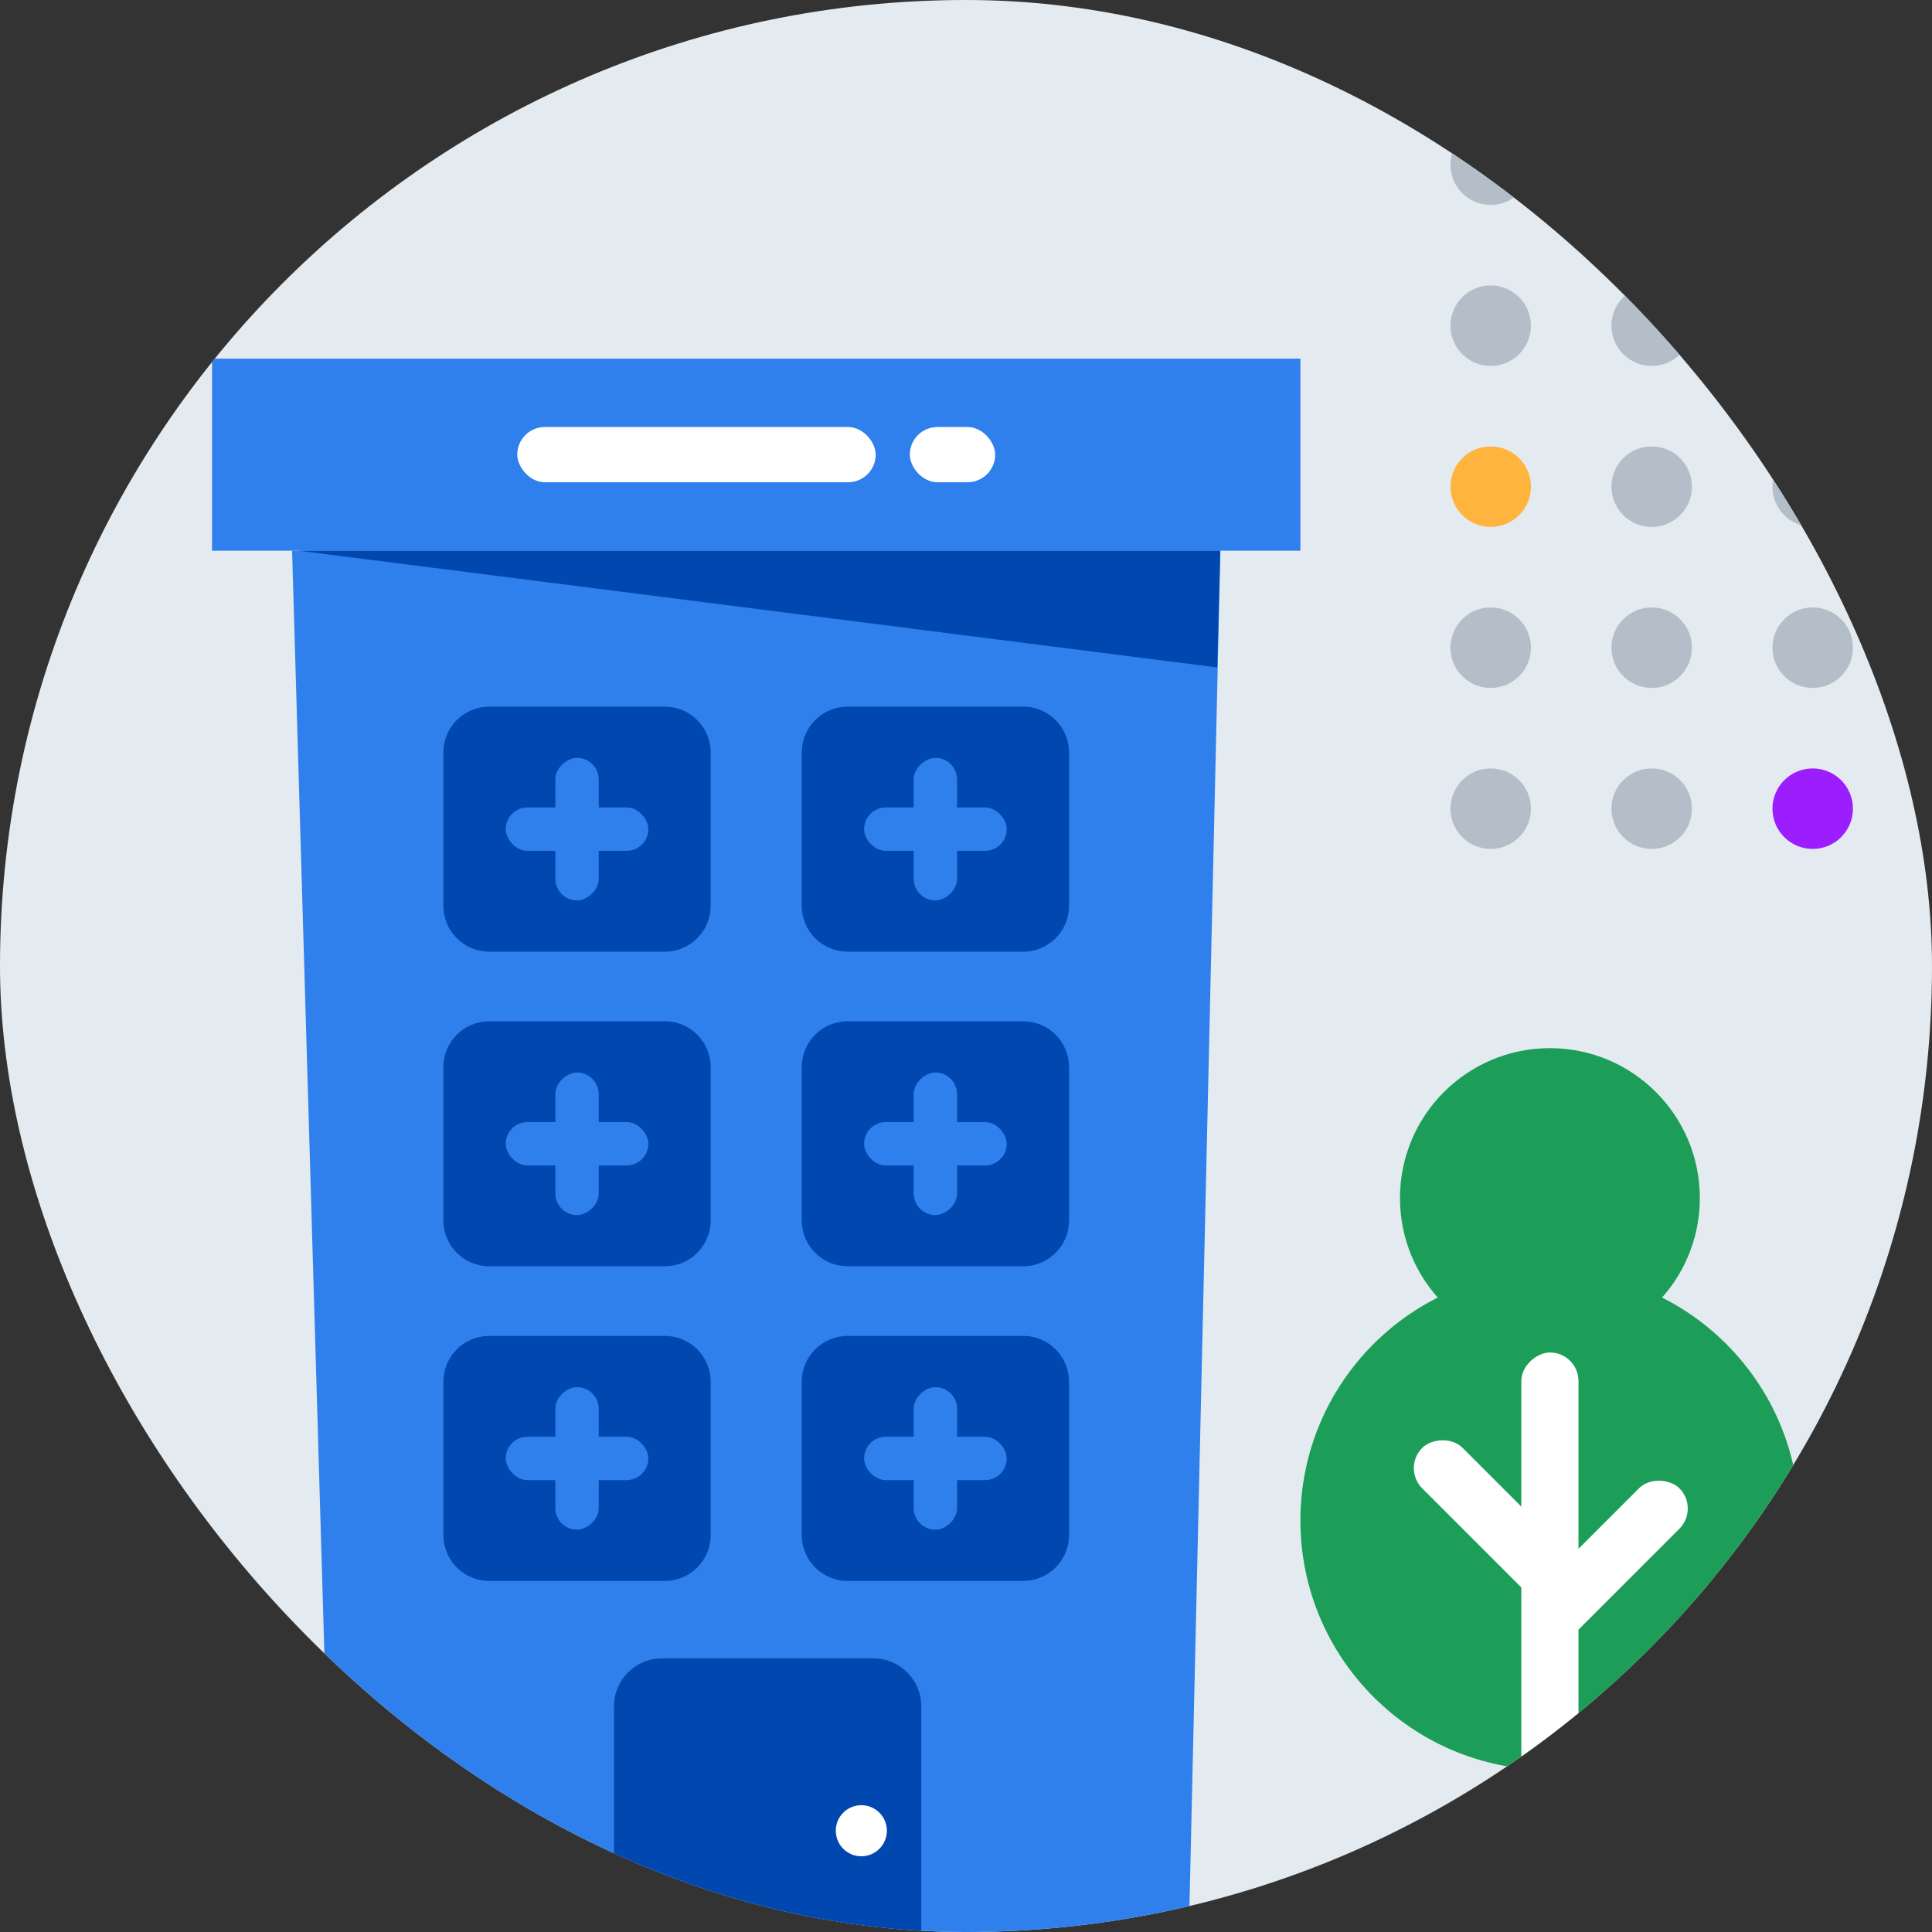 <svg width="96" height="96" viewBox="0 0 96 96" fill="none" xmlns="http://www.w3.org/2000/svg">
<rect x="0" y="0" width="96" height="96" fill="#333333" stroke="none"/>
<g clip-path="url(#clip0_15795_9687)">
<rect width="96" height="96" rx="48" fill="#E4EBF0"/>
<path d="M14.513 27.363H60.64L59.049 97.128H16.556L14.513 27.363Z" fill="#2F80ED"/>
<rect x="10.536" y="17.819" width="54.08" height="9.544" fill="#2F80ED"/>
<rect x="25.703" y="21.218" width="17.809" height="2.745" rx="1.372" fill="white"/>
<rect x="45.209" y="21.218" width="4.24" height="2.745" rx="1.372" fill="white"/>
<path d="M60.634 27.363H14.829L60.481 33.165L60.634 27.363Z" fill="#0048AF"/>
<path d="M39.839 37.389C39.839 36.132 40.858 35.113 42.115 35.113H50.843C52.101 35.113 53.12 36.132 53.12 37.389V45.011C53.12 46.268 52.101 47.287 50.843 47.287H42.115C40.858 47.287 39.839 46.268 39.839 45.011V37.389Z" fill="#0048AF"/>
<rect x="47.557" y="37.658" width="7.084" height="2.155" rx="1.077" transform="rotate(90 47.557 37.658)" fill="#2F80ED"/>
<rect x="50.022" y="42.277" width="7.084" height="2.155" rx="1.077" transform="rotate(-180 50.022 42.277)" fill="#2F80ED"/>
<path d="M39.839 53.023C39.839 51.766 40.858 50.746 42.115 50.746H50.843C52.101 50.746 53.12 51.766 53.12 53.023V60.644C53.12 61.901 52.101 62.921 50.843 62.921H42.115C40.858 62.921 39.839 61.901 39.839 60.644V53.023Z" fill="#0048AF"/>
<rect x="47.557" y="53.292" width="7.084" height="2.155" rx="1.077" transform="rotate(90 47.557 53.292)" fill="#2F80ED"/>
<rect x="50.022" y="57.911" width="7.084" height="2.155" rx="1.077" transform="rotate(-180 50.022 57.911)" fill="#2F80ED"/>
<path d="M39.839 68.657C39.839 67.4 40.858 66.38 42.115 66.38H50.843C52.101 66.38 53.12 67.4 53.12 68.657V76.278C53.12 77.535 52.101 78.555 50.843 78.555H42.115C40.858 78.555 39.839 77.535 39.839 76.278V68.657Z" fill="#0048AF"/>
<rect x="47.557" y="68.926" width="7.084" height="2.155" rx="1.077" transform="rotate(90 47.557 68.926)" fill="#2F80ED"/>
<rect x="50.022" y="73.545" width="7.084" height="2.155" rx="1.077" transform="rotate(-180 50.022 73.545)" fill="#2F80ED"/>
<path d="M22.032 37.389C22.032 36.132 23.051 35.113 24.308 35.113H33.037C34.294 35.113 35.313 36.132 35.313 37.389V45.011C35.313 46.268 34.294 47.287 33.037 47.287H24.308C23.051 47.287 22.032 46.268 22.032 45.011V37.389Z" fill="#0048AF"/>
<rect x="29.75" y="37.658" width="7.084" height="2.155" rx="1.077" transform="rotate(90 29.75 37.658)" fill="#2F80ED"/>
<rect x="32.215" y="42.277" width="7.084" height="2.155" rx="1.077" transform="rotate(-180 32.215 42.277)" fill="#2F80ED"/>
<path d="M22.032 53.023C22.032 51.766 23.051 50.746 24.308 50.746H33.037C34.294 50.746 35.313 51.766 35.313 53.023V60.644C35.313 61.901 34.294 62.921 33.037 62.921H24.308C23.051 62.921 22.032 61.901 22.032 60.644V53.023Z" fill="#0048AF"/>
<rect x="29.75" y="53.292" width="7.084" height="2.155" rx="1.077" transform="rotate(90 29.75 53.292)" fill="#2F80ED"/>
<rect x="32.215" y="57.911" width="7.084" height="2.155" rx="1.077" transform="rotate(-180 32.215 57.911)" fill="#2F80ED"/>
<path d="M22.032 68.657C22.032 67.4 23.051 66.38 24.308 66.38H33.037C34.294 66.38 35.313 67.4 35.313 68.657V76.278C35.313 77.535 34.294 78.555 33.037 78.555H24.308C23.051 78.555 22.032 77.535 22.032 76.278V68.657Z" fill="#0048AF"/>
<rect x="29.75" y="68.926" width="7.084" height="2.155" rx="1.077" transform="rotate(90 29.75 68.926)" fill="#2F80ED"/>
<rect x="32.215" y="73.545" width="7.084" height="2.155" rx="1.077" transform="rotate(-180 32.215 73.545)" fill="#2F80ED"/>
<path d="M30.508 84.789C30.508 83.471 31.576 82.403 32.894 82.403H43.393C44.711 82.403 45.779 83.471 45.779 84.789V101.557C45.779 102.875 44.711 103.943 43.393 103.943H32.894C31.576 103.943 30.508 102.875 30.508 101.557V84.789Z" fill="#0048AF"/>
<circle cx="42.799" cy="90.968" r="1.269" fill="white"/>
<path d="M90.072 2.183C88.968 2.183 88.072 1.287 88.072 0.183C88.072 -0.922 88.968 -1.817 90.072 -1.817C91.177 -1.817 92.072 -0.922 92.072 0.183C92.072 1.287 91.177 2.183 90.072 2.183Z" fill="#B3BEC9"/>
<path d="M82.072 2.183C80.968 2.183 80.072 1.287 80.072 0.183C80.072 -0.922 80.968 -1.817 82.072 -1.817C83.177 -1.817 84.072 -0.922 84.072 0.183C84.072 1.287 83.177 2.183 82.072 2.183Z" fill="#B3BEC9"/>
<path d="M74.072 2.183C72.968 2.183 72.072 1.287 72.072 0.183C72.072 -0.922 72.968 -1.817 74.072 -1.817C75.177 -1.817 76.072 -0.922 76.072 0.183C76.072 1.287 75.177 2.183 74.072 2.183Z" fill="#B3BEC9"/>
<path d="M90.072 10.183C88.968 10.183 88.072 9.287 88.072 8.183C88.072 7.078 88.968 6.183 90.072 6.183C91.177 6.183 92.072 7.078 92.072 8.183C92.072 9.287 91.177 10.183 90.072 10.183Z" fill="#B3BEC9"/>
<path d="M82.072 10.183C80.968 10.183 80.072 9.287 80.072 8.183C80.072 7.078 80.968 6.183 82.072 6.183C83.177 6.183 84.072 7.078 84.072 8.183C84.072 9.287 83.177 10.183 82.072 10.183Z" fill="#B3BEC9"/>
<path d="M74.072 10.183C72.968 10.183 72.072 9.287 72.072 8.183C72.072 7.078 72.968 6.183 74.072 6.183C75.177 6.183 76.072 7.078 76.072 8.183C76.072 9.287 75.177 10.183 74.072 10.183Z" fill="#B3BEC9"/>
<path d="M90.072 18.183C88.968 18.183 88.072 17.287 88.072 16.183C88.072 15.078 88.968 14.183 90.072 14.183C91.177 14.183 92.072 15.078 92.072 16.183C92.072 17.287 91.177 18.183 90.072 18.183Z" fill="#B3BEC9"/>
<path d="M82.072 18.183C80.968 18.183 80.072 17.287 80.072 16.183C80.072 15.078 80.968 14.183 82.072 14.183C83.177 14.183 84.072 15.078 84.072 16.183C84.072 17.287 83.177 18.183 82.072 18.183Z" fill="#B3BEC9"/>
<path d="M74.072 18.183C72.968 18.183 72.072 17.287 72.072 16.183C72.072 15.078 72.968 14.183 74.072 14.183C75.177 14.183 76.072 15.078 76.072 16.183C76.072 17.287 75.177 18.183 74.072 18.183Z" fill="#B3BEC9"/>
<path d="M90.072 26.183C88.968 26.183 88.072 25.287 88.072 24.183C88.072 23.078 88.968 22.183 90.072 22.183C91.177 22.183 92.072 23.078 92.072 24.183C92.072 25.287 91.177 26.183 90.072 26.183Z" fill="#B3BEC9"/>
<path d="M82.072 26.183C80.968 26.183 80.072 25.287 80.072 24.183C80.072 23.078 80.968 22.183 82.072 22.183C83.177 22.183 84.072 23.078 84.072 24.183C84.072 25.287 83.177 26.183 82.072 26.183Z" fill="#B3BEC9"/>
<path d="M74.072 26.183C72.968 26.183 72.072 25.287 72.072 24.183C72.072 23.078 72.968 22.183 74.072 22.183C75.177 22.183 76.072 23.078 76.072 24.183C76.072 25.287 75.177 26.183 74.072 26.183Z" fill="#FFB53D"/>
<path d="M90.072 34.183C88.968 34.183 88.072 33.287 88.072 32.183C88.072 31.078 88.968 30.183 90.072 30.183C91.177 30.183 92.072 31.078 92.072 32.183C92.072 33.287 91.177 34.183 90.072 34.183Z" fill="#B3BEC9"/>
<path d="M82.072 34.183C80.968 34.183 80.072 33.287 80.072 32.183C80.072 31.078 80.968 30.183 82.072 30.183C83.177 30.183 84.072 31.078 84.072 32.183C84.072 33.287 83.177 34.183 82.072 34.183Z" fill="#B3BEC9"/>
<path d="M74.072 34.183C72.968 34.183 72.072 33.287 72.072 32.183C72.072 31.078 72.968 30.183 74.072 30.183C75.177 30.183 76.072 31.078 76.072 32.183C76.072 33.287 75.177 34.183 74.072 34.183Z" fill="#B3BEC9"/>
<path d="M90.072 42.183C88.968 42.183 88.072 41.287 88.072 40.183C88.072 39.078 88.968 38.183 90.072 38.183C91.177 38.183 92.072 39.078 92.072 40.183C92.072 41.287 91.177 42.183 90.072 42.183Z" fill="#9C1EFF"/>
<path d="M82.072 42.183C80.968 42.183 80.072 41.287 80.072 40.183C80.072 39.078 80.968 38.183 82.072 38.183C83.177 38.183 84.072 39.078 84.072 40.183C84.072 41.287 83.177 42.183 82.072 42.183Z" fill="#B3BEC9"/>
<path d="M74.072 42.183C72.968 42.183 72.072 41.287 72.072 40.183C72.072 39.078 72.968 38.183 74.072 38.183C75.177 38.183 76.072 39.078 76.072 40.183C76.072 41.287 75.177 42.183 74.072 42.183Z" fill="#B3BEC9"/>
<circle cx="77.014" cy="59.532" r="7.45" fill="#1C9E59"/>
<circle cx="77.014" cy="75.552" r="12.398" fill="#1C9E59"/>
<rect x="75.594" y="91.392" width="24.188" height="2.84" rx="1.42" transform="rotate(-90 75.594 91.392)" fill="white"/>
<rect x="75.231" y="80.163" width="10.201" height="2.84" rx="1.42" transform="rotate(-45 75.231 80.163)" fill="white"/>
<rect width="10.201" height="2.84" rx="1.42" transform="matrix(-0.707 -0.707 -0.707 0.707 78.885 78.154)" fill="white"/>
</g>
<defs>
<clipPath id="clip0_15795_9687">
<rect width="96" height="96" rx="48" fill="white"/>
</clipPath>
</defs>
</svg>
